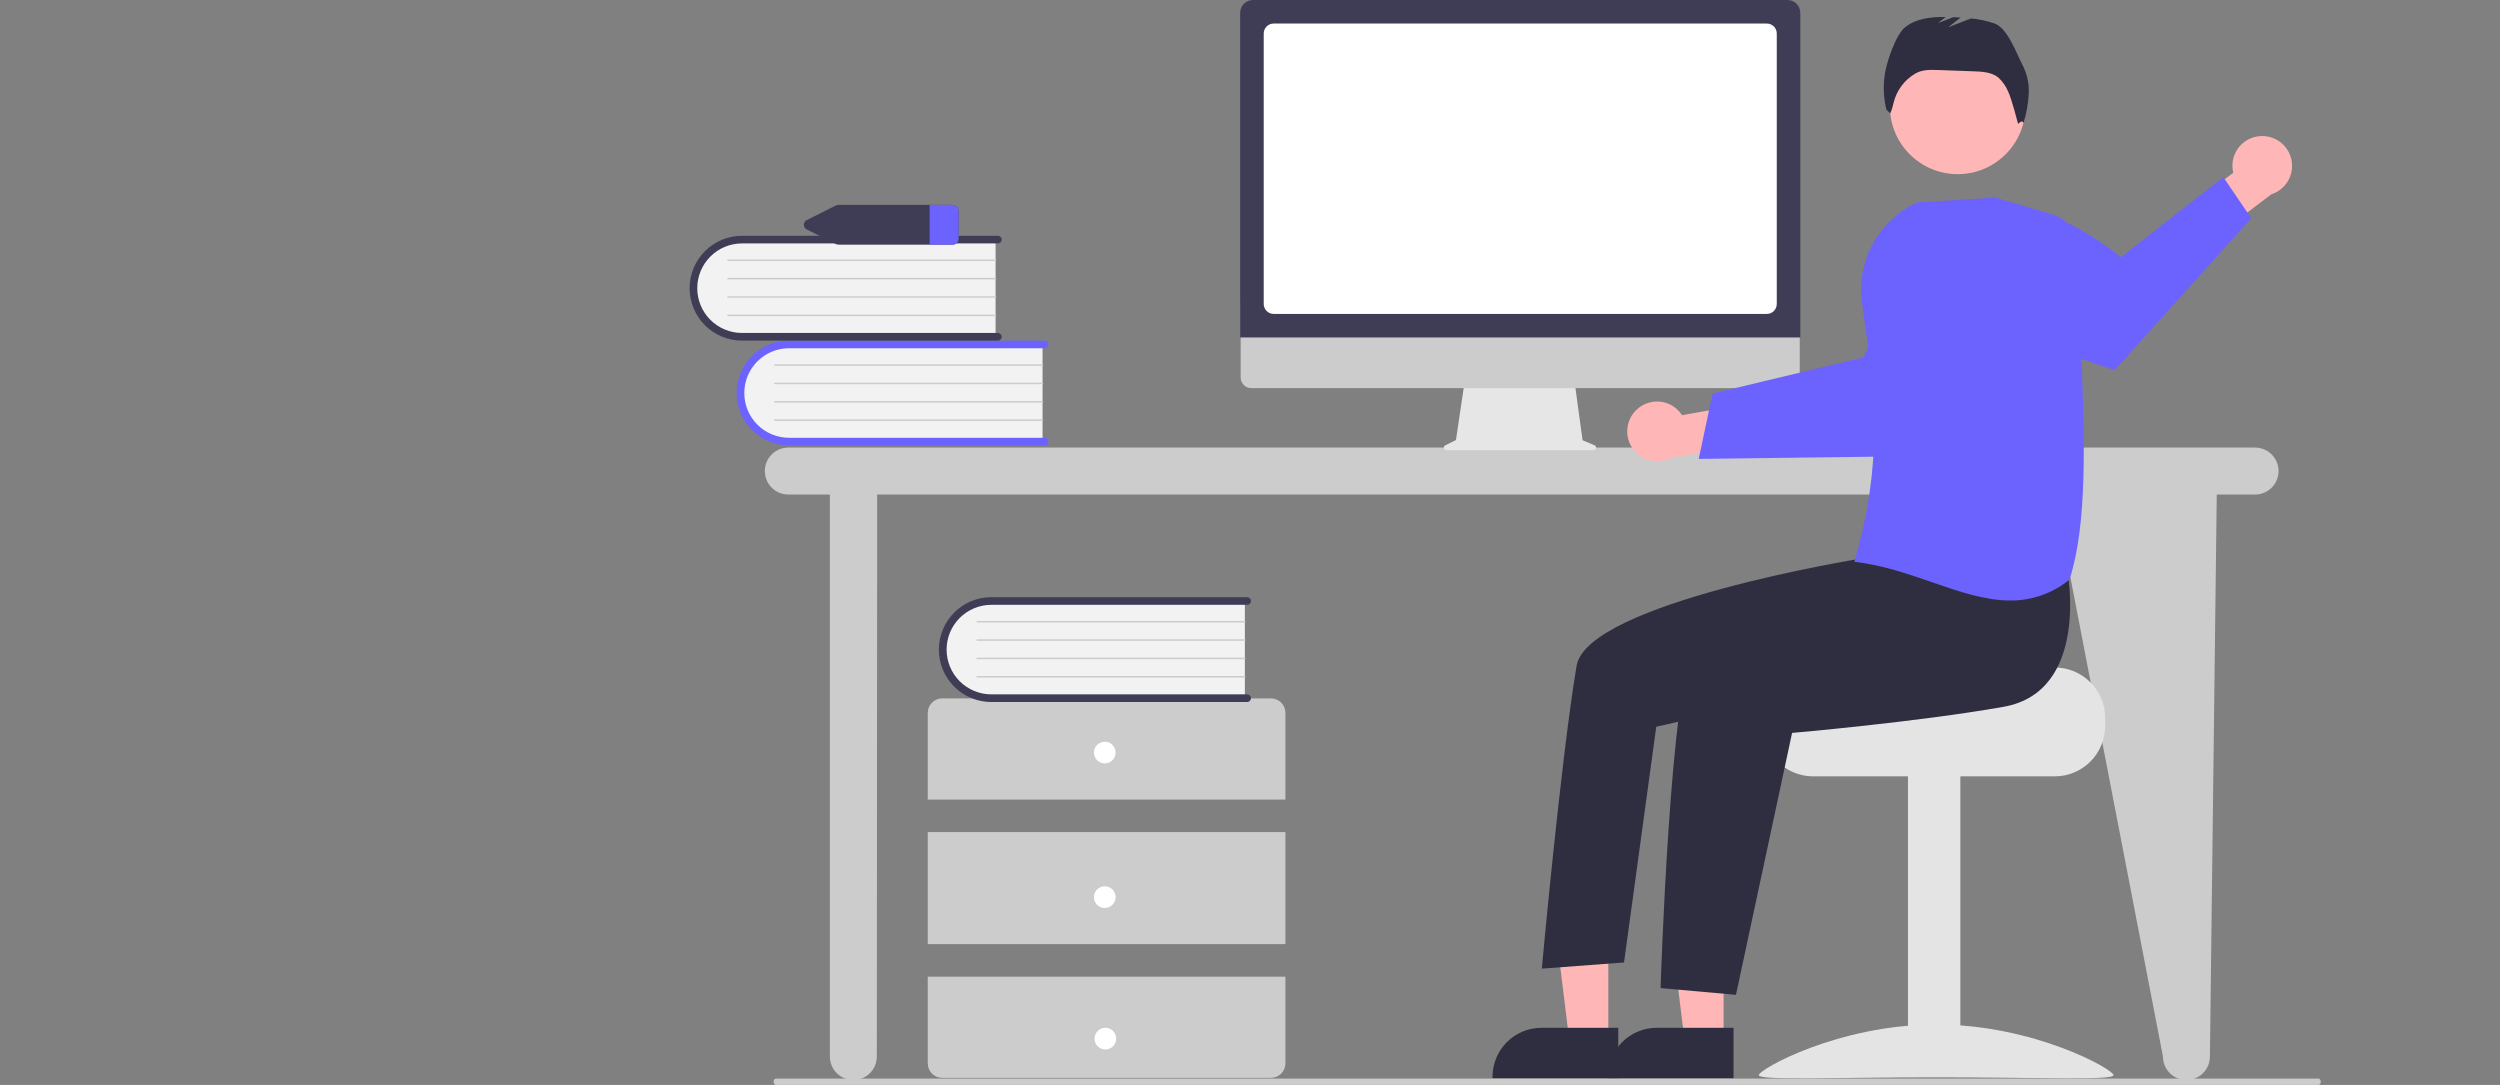 <svg width="795" height="345" viewBox="0 0 795 345" fill="none" xmlns="http://www.w3.org/2000/svg">
<rect x="0" y="0" width="795" height="345" fill="#808080" stroke="none"/>
<g clip-path="url(#clip0_71:91)">
<path d="M717.113 142.323H250.683C248.702 142.323 246.803 143.11 245.403 144.511C244.002 145.912 243.215 147.812 243.215 149.793C243.215 151.774 244.002 153.674 245.403 155.075C246.803 156.476 248.702 157.263 250.683 157.263H263.895V335.973C263.895 337.954 264.681 339.855 266.082 341.255C267.482 342.656 269.382 343.443 271.362 343.443C273.343 343.443 275.242 342.656 276.642 341.255C278.043 339.855 278.83 337.954 278.83 335.973L278.943 157.263H653.301L687.818 335.973C687.818 337.954 688.605 339.855 690.005 341.255C691.406 342.656 693.305 343.443 695.285 343.443C697.266 343.443 699.165 342.656 700.566 341.255C701.966 339.855 702.753 337.954 702.753 335.973L704.926 157.263H717.113C719.094 157.263 720.993 156.476 722.394 155.075C723.794 153.674 724.581 151.774 724.581 149.793C724.581 147.812 723.794 145.912 722.394 144.511C720.993 143.11 719.094 142.323 717.113 142.323Z" fill="#CCCCCC"/>
<path d="M331.532 109.036V140.671H252.305C250.229 140.743 248.159 140.405 246.213 139.677C244.267 138.949 242.483 137.845 240.964 136.427C239.445 135.009 238.219 133.306 237.358 131.415C236.497 129.524 236.016 127.481 235.944 125.404C235.872 123.327 236.209 121.256 236.937 119.309C237.665 117.362 238.769 115.578 240.186 114.058C241.603 112.538 243.306 111.313 245.196 110.451C247.087 109.589 249.129 109.109 251.205 109.036C251.572 109.024 251.938 109.024 252.305 109.036L331.532 109.036Z" fill="#F2F2F2"/>
<path d="M333.478 140.427C333.478 140.75 333.35 141.059 333.122 141.288C332.894 141.516 332.585 141.644 332.262 141.644H250.894C246.477 141.641 242.242 139.883 239.119 136.758C235.997 133.632 234.243 129.394 234.243 124.975C234.243 120.556 235.997 116.318 239.119 113.193C242.242 110.067 246.477 108.309 250.894 108.306H332.262C332.422 108.306 332.581 108.337 332.729 108.398C332.876 108.459 333.011 108.549 333.124 108.662C333.237 108.775 333.327 108.909 333.389 109.057C333.45 109.205 333.482 109.363 333.482 109.523C333.482 109.683 333.45 109.842 333.389 109.989C333.327 110.137 333.237 110.272 333.124 110.385C333.011 110.498 332.876 110.587 332.729 110.648C332.581 110.709 332.422 110.74 332.262 110.74H250.894C247.124 110.746 243.51 112.248 240.846 114.917C238.182 117.586 236.686 121.203 236.686 124.975C236.686 128.747 238.182 132.365 240.846 135.034C243.51 137.703 247.124 139.205 250.894 139.211H332.262C332.585 139.211 332.894 139.339 333.122 139.567C333.35 139.795 333.478 140.105 333.478 140.427Z" fill="#6C63FF"/>
<path d="M331.532 116.337H246.394C246.33 116.337 246.268 116.312 246.222 116.267C246.176 116.222 246.15 116.16 246.15 116.096C246.149 116.031 246.174 115.969 246.219 115.923C246.264 115.877 246.325 115.851 246.39 115.85H331.532C331.597 115.851 331.658 115.877 331.703 115.922C331.748 115.968 331.773 116.029 331.773 116.093C331.773 116.158 331.748 116.219 331.703 116.265C331.658 116.31 331.597 116.336 331.532 116.337Z" fill="#CCCCCC"/>
<path d="M331.532 122.177H246.394C246.33 122.177 246.268 122.152 246.222 122.107C246.176 122.062 246.15 122 246.15 121.936C246.149 121.871 246.174 121.809 246.219 121.763C246.264 121.717 246.325 121.691 246.39 121.69H331.532C331.597 121.691 331.658 121.717 331.703 121.762C331.748 121.808 331.773 121.869 331.773 121.934C331.773 121.998 331.748 122.059 331.703 122.105C331.658 122.15 331.597 122.176 331.532 122.177Z" fill="#CCCCCC"/>
<path d="M331.532 128.017H246.394C246.33 128.018 246.268 127.992 246.222 127.947C246.176 127.902 246.15 127.84 246.15 127.776C246.149 127.712 246.174 127.65 246.219 127.604C246.264 127.558 246.325 127.531 246.39 127.531H331.532C331.597 127.531 331.658 127.557 331.703 127.603C331.748 127.648 331.773 127.71 331.773 127.774C331.773 127.838 331.748 127.899 331.703 127.945C331.658 127.991 331.597 128.017 331.532 128.017Z" fill="#CCCCCC"/>
<path d="M331.532 133.857H246.394C246.33 133.858 246.268 133.832 246.222 133.787C246.176 133.742 246.15 133.681 246.15 133.616C246.149 133.552 246.174 133.49 246.219 133.444C246.264 133.398 246.325 133.371 246.39 133.371H331.532C331.597 133.371 331.658 133.397 331.703 133.443C331.748 133.488 331.773 133.55 331.773 133.614C331.773 133.678 331.748 133.74 331.703 133.785C331.658 133.831 331.597 133.857 331.532 133.857Z" fill="#CCCCCC"/>
<path d="M316.597 75.708V107.342H237.371C233.177 107.488 229.097 105.962 226.029 103.099C222.961 100.236 221.155 96.27 221.009 92.075C220.863 87.88 222.389 83.799 225.251 80.73C228.113 77.66 232.077 75.854 236.27 75.708C236.637 75.695 237.004 75.695 237.371 75.708H316.597Z" fill="#F2F2F2"/>
<path d="M318.543 107.099C318.543 107.422 318.415 107.731 318.187 107.959C317.959 108.187 317.65 108.316 317.327 108.316H235.959C231.54 108.316 227.302 106.559 224.177 103.433C221.052 100.307 219.297 96.068 219.297 91.647C219.297 87.226 221.052 82.986 224.177 79.86C227.302 76.734 231.54 74.978 235.959 74.978H317.327C317.487 74.978 317.645 75.01 317.793 75.071C317.94 75.132 318.074 75.221 318.187 75.334C318.3 75.447 318.39 75.582 318.451 75.729C318.512 75.877 318.543 76.035 318.543 76.195C318.543 76.355 318.512 76.513 318.451 76.66C318.39 76.808 318.3 76.942 318.187 77.055C318.074 77.168 317.94 77.258 317.793 77.319C317.645 77.38 317.487 77.411 317.327 77.411H235.959C232.185 77.411 228.566 78.911 225.897 81.581C223.228 84.251 221.729 87.871 221.729 91.647C221.729 95.422 223.228 99.043 225.897 101.713C228.566 104.382 232.185 105.882 235.959 105.882H317.327C317.65 105.882 317.959 106.011 318.187 106.239C318.415 106.467 318.543 106.776 318.543 107.099Z" fill="#3F3D56"/>
<path d="M316.597 83.008H231.459C231.395 83.008 231.333 82.983 231.287 82.938C231.241 82.893 231.215 82.831 231.215 82.767C231.214 82.703 231.239 82.641 231.284 82.595C231.329 82.549 231.39 82.522 231.455 82.522H316.597C316.661 82.522 316.723 82.548 316.768 82.594C316.813 82.639 316.838 82.701 316.838 82.765C316.838 82.829 316.813 82.891 316.768 82.936C316.723 82.982 316.661 83.007 316.597 83.008Z" fill="#CCCCCC"/>
<path d="M316.597 88.849H231.459C231.395 88.849 231.333 88.824 231.287 88.778C231.241 88.733 231.215 88.672 231.215 88.607C231.214 88.543 231.239 88.481 231.284 88.435C231.329 88.389 231.39 88.363 231.455 88.362H316.597C316.661 88.362 316.723 88.388 316.768 88.434C316.813 88.48 316.838 88.541 316.838 88.605C316.838 88.669 316.813 88.731 316.768 88.776C316.723 88.822 316.661 88.848 316.597 88.849Z" fill="#CCCCCC"/>
<path d="M316.597 94.689H231.459C231.395 94.689 231.333 94.664 231.287 94.619C231.241 94.573 231.215 94.512 231.215 94.448C231.214 94.383 231.239 94.321 231.284 94.275C231.329 94.229 231.39 94.203 231.455 94.202H316.597C316.661 94.203 316.723 94.228 316.768 94.274C316.813 94.32 316.838 94.381 316.838 94.445C316.838 94.509 316.813 94.571 316.768 94.616C316.723 94.662 316.661 94.688 316.597 94.689Z" fill="#CCCCCC"/>
<path d="M316.597 100.529H231.459C231.395 100.529 231.333 100.504 231.287 100.459C231.241 100.413 231.215 100.352 231.215 100.288C231.214 100.223 231.239 100.161 231.284 100.115C231.329 100.069 231.39 100.043 231.455 100.042H316.597C316.661 100.043 316.723 100.069 316.768 100.114C316.813 100.16 316.838 100.221 316.838 100.285C316.838 100.349 316.813 100.411 316.768 100.457C316.723 100.502 316.661 100.528 316.597 100.529Z" fill="#CCCCCC"/>
<path d="M408.762 254.263V226.681C408.762 225.461 408.278 224.292 407.416 223.43C406.554 222.568 405.386 222.084 404.167 222.083H299.622C298.403 222.084 297.234 222.568 296.373 223.43C295.511 224.292 295.027 225.461 295.027 226.681V254.263H408.762Z" fill="#CCCCCC"/>
<path d="M408.762 264.606H295.027V300.233H408.762V264.606Z" fill="#CCCCCC"/>
<path d="M295.027 310.576V338.159C295.027 339.378 295.511 340.547 296.373 341.409C297.234 342.271 298.403 342.756 299.622 342.756H404.167C405.386 342.756 406.554 342.271 407.416 341.409C408.278 340.547 408.762 339.378 408.762 338.159V310.576H295.027Z" fill="#CCCCCC"/>
<path d="M351.32 242.77C353.224 242.77 354.767 241.226 354.767 239.322C354.767 237.418 353.224 235.875 351.32 235.875C349.417 235.875 347.874 237.418 347.874 239.322C347.874 241.226 349.417 242.77 351.32 242.77Z" fill="white"/>
<path d="M351.32 288.741C353.224 288.741 354.767 287.197 354.767 285.293C354.767 283.389 353.224 281.845 351.32 281.845C349.417 281.845 347.874 283.389 347.874 285.293C347.874 287.197 349.417 288.741 351.32 288.741Z" fill="white"/>
<path d="M351.505 333.738C353.408 333.738 354.951 332.194 354.951 330.29C354.951 328.386 353.408 326.842 351.505 326.842C349.601 326.842 348.058 328.386 348.058 330.29C348.058 332.194 349.601 333.738 351.505 333.738Z" fill="white"/>
<path d="M395.867 190.634V222.268H316.641C312.449 222.411 308.372 220.884 305.306 218.021C302.24 215.158 300.436 211.195 300.29 207.002C300.144 202.809 301.668 198.729 304.528 195.66C307.387 192.591 311.348 190.783 315.539 190.634C315.906 190.621 316.273 190.621 316.641 190.634H395.867Z" fill="#F2F2F2"/>
<path d="M397.814 222.025C397.813 222.348 397.685 222.657 397.457 222.885C397.229 223.113 396.92 223.242 396.597 223.242H315.23C310.811 223.243 306.574 221.488 303.448 218.364C300.323 215.241 298.565 211.003 298.563 206.583C298.56 202.163 300.312 197.923 303.434 194.795C306.556 191.668 310.791 189.908 315.21 189.904H396.597C396.757 189.904 396.916 189.935 397.064 189.996C397.212 190.057 397.346 190.146 397.459 190.259C397.573 190.372 397.663 190.507 397.724 190.654C397.785 190.802 397.817 190.961 397.817 191.121C397.817 191.281 397.785 191.439 397.724 191.587C397.663 191.735 397.573 191.869 397.459 191.982C397.346 192.095 397.212 192.185 397.064 192.246C396.916 192.307 396.757 192.338 396.597 192.337H315.23C311.459 192.342 307.844 193.844 305.179 196.513C302.515 199.183 301.018 202.801 301.018 206.573C301.018 210.345 302.515 213.963 305.179 216.632C307.844 219.301 311.459 220.803 315.23 220.808H396.597C396.92 220.808 397.229 220.937 397.457 221.165C397.685 221.393 397.813 221.702 397.814 222.025Z" fill="#3F3D56"/>
<path d="M395.868 197.934H310.729C310.665 197.935 310.603 197.909 310.557 197.864C310.512 197.819 310.485 197.757 310.485 197.693C310.484 197.629 310.509 197.567 310.554 197.521C310.599 197.475 310.661 197.448 310.725 197.448H395.868C395.932 197.448 395.993 197.474 396.038 197.52C396.083 197.565 396.108 197.627 396.108 197.691C396.108 197.755 396.083 197.816 396.038 197.862C395.993 197.908 395.932 197.934 395.868 197.934H395.868Z" fill="#CCCCCC"/>
<path d="M395.868 203.775H310.729C310.665 203.775 310.603 203.75 310.557 203.705C310.512 203.659 310.485 203.598 310.485 203.533C310.484 203.469 310.509 203.407 310.554 203.361C310.599 203.315 310.661 203.289 310.725 203.288H395.868C395.932 203.288 395.993 203.314 396.038 203.36C396.083 203.406 396.108 203.467 396.108 203.531C396.108 203.595 396.083 203.657 396.038 203.702C395.993 203.748 395.932 203.774 395.868 203.775H395.868Z" fill="#CCCCCC"/>
<path d="M395.868 209.615H310.729C310.665 209.615 310.603 209.59 310.557 209.545C310.512 209.499 310.485 209.438 310.485 209.374C310.484 209.309 310.509 209.247 310.554 209.201C310.599 209.155 310.661 209.129 310.725 209.128H395.868C395.932 209.129 395.993 209.154 396.038 209.2C396.083 209.246 396.108 209.307 396.108 209.371C396.108 209.435 396.083 209.497 396.038 209.542C395.993 209.588 395.932 209.614 395.868 209.615H395.868Z" fill="#CCCCCC"/>
<path d="M395.868 215.455H310.729C310.665 215.455 310.603 215.43 310.557 215.385C310.512 215.339 310.485 215.278 310.485 215.214C310.484 215.149 310.509 215.087 310.554 215.041C310.599 214.995 310.661 214.969 310.725 214.968H395.868C395.932 214.969 395.993 214.995 396.038 215.04C396.083 215.086 396.108 215.147 396.108 215.211C396.108 215.275 396.083 215.337 396.038 215.383C395.993 215.428 395.932 215.454 395.868 215.455H395.868Z" fill="#CCCCCC"/>
<path d="M302.82 65.155H266.723C266.381 65.155 266.043 65.233 265.735 65.385L256.625 69.947C256.325 70.075 256.069 70.288 255.89 70.56C255.71 70.831 255.614 71.15 255.614 71.476C255.614 71.802 255.71 72.121 255.89 72.392C256.069 72.664 256.325 72.877 256.625 73.004L265.735 77.567C266.043 77.719 266.381 77.797 266.723 77.797H302.82C303.317 77.826 303.806 77.657 304.18 77.328C304.554 76.999 304.784 76.536 304.819 76.038V66.913C304.784 66.416 304.554 65.953 304.18 65.624C303.806 65.295 303.317 65.126 302.82 65.155Z" fill="#3F3D56"/>
<path d="M304.819 66.913V76.038C304.784 76.536 304.554 76.999 304.18 77.328C303.806 77.657 303.317 77.826 302.82 77.797H295.628V65.155H302.82C303.317 65.126 303.806 65.295 304.18 65.624C304.554 65.953 304.784 66.416 304.819 66.913Z" fill="#6C63FF"/>
<path d="M507.069 141.604L503.258 139.999L500.643 120.886H465.826L462.993 139.921L459.583 141.627C459.42 141.708 459.289 141.842 459.212 142.008C459.134 142.173 459.115 142.36 459.157 142.537C459.199 142.715 459.299 142.873 459.442 142.986C459.585 143.099 459.763 143.161 459.945 143.161H506.755C506.942 143.161 507.123 143.096 507.267 142.978C507.412 142.859 507.511 142.695 507.548 142.511C507.585 142.328 507.558 142.138 507.47 141.972C507.383 141.807 507.241 141.677 507.069 141.604Z" fill="#E6E6E6"/>
<path d="M568.94 123.43H397.912C397.014 123.427 396.154 123.069 395.521 122.434C394.887 121.799 394.531 120.938 394.531 120.04V95.914H572.321V120.04C572.321 120.938 571.965 121.799 571.331 122.434C570.697 123.069 569.838 123.427 568.94 123.43Z" fill="#CCCCCC"/>
<path d="M572.5 107.316H394.375V4.086C394.376 3.003 394.806 1.964 395.572 1.198C396.338 0.432 397.376 0.001 398.459 0H568.415C569.498 0.001 570.536 0.432 571.302 1.198C572.068 1.964 572.498 3.003 572.5 4.086L572.5 107.316Z" fill="#3F3D56"/>
<path d="M561.861 99.824H405.013C404.178 99.823 403.378 99.491 402.788 98.9C402.197 98.31 401.865 97.509 401.864 96.674V10.643C401.865 9.807 402.197 9.007 402.788 8.416C403.378 7.825 404.178 7.493 405.013 7.492H561.861C562.696 7.493 563.496 7.825 564.087 8.416C564.677 9.007 565.009 9.807 565.01 10.643V96.674C565.009 97.509 564.677 98.31 564.087 98.9C563.496 99.491 562.696 99.823 561.861 99.824Z" fill="white"/>
<path d="M520.55 130.18C521.562 129.244 522.768 128.542 524.081 128.123C525.394 127.704 526.784 127.577 528.151 127.753C529.518 127.929 530.83 128.403 531.995 129.141C533.159 129.879 534.148 130.864 534.891 132.025L556.106 128.252L561.543 140.59L531.508 145.498C529.474 146.617 527.101 146.951 524.838 146.437C522.574 145.923 520.578 144.596 519.227 142.708C517.877 140.82 517.265 138.501 517.509 136.192C517.753 133.884 518.835 131.744 520.55 130.18Z" fill="#FFB6B6"/>
<path d="M540.192 145.934L562.309 145.658L565.109 145.62L610.108 145.053C610.108 145.053 622.328 133.391 632.969 121.384L631.477 110.593C630.022 100.002 624.771 90.301 616.7 83.295C601.46 93.482 592.622 113.645 592.622 113.645L564.721 120.321L561.93 120.989L544.593 125.133L540.192 145.934Z" fill="#6C63FF"/>
<path d="M653.414 212.261H612.129C612.129 214.03 566.999 215.467 566.999 215.467C566.003 216.216 565.096 217.077 564.294 218.031C561.885 220.906 560.568 224.539 560.576 228.29V230.855C560.578 235.105 562.266 239.182 565.271 242.187C568.276 245.193 572.35 246.882 576.6 246.884H653.414C657.663 246.88 661.736 245.19 664.741 242.185C667.745 239.18 669.434 235.105 669.438 230.855V228.29C669.432 224.041 667.742 219.967 664.738 216.962C661.735 213.957 657.662 212.267 653.414 212.261Z" fill="#E4E4E4"/>
<path d="M623.392 246.247H606.728V342.47H623.392V246.247Z" fill="#E4E4E4"/>
<path d="M559.298 341.884C559.298 343.685 584.55 342.581 615.701 342.581C646.851 342.581 672.103 343.685 672.103 341.884C672.103 340.083 646.851 325.799 615.701 325.799C584.55 325.799 559.298 340.083 559.298 341.884Z" fill="#E4E4E4"/>
<path d="M548.104 330.89L535.702 330.889L529.802 283.034L548.106 283.035L548.104 330.89Z" fill="#FFB6B6"/>
<path d="M551.267 342.916L511.276 342.914V342.408C511.277 338.279 512.917 334.318 515.836 331.398C518.755 328.478 522.714 326.838 526.842 326.838H526.843L551.267 326.839L551.267 342.916Z" fill="#2F2E41"/>
<path d="M511.448 330.89L499.046 330.889L493.146 283.034L511.45 283.035L511.448 330.89Z" fill="#FFB6B6"/>
<path d="M514.611 342.916L474.62 342.914V342.408C474.621 338.279 476.261 334.318 479.18 331.398C482.099 328.478 486.058 326.838 490.186 326.838H490.187L514.611 326.839L514.611 342.916Z" fill="#2F2E41"/>
<path d="M622.545 55.384C634.454 55.384 644.109 45.726 644.109 33.812C644.109 21.898 634.454 12.24 622.545 12.24C610.635 12.24 600.98 21.898 600.98 33.812C600.98 45.726 610.635 55.384 622.545 55.384Z" fill="#FFB6B6"/>
<path d="M657.446 181.615C657.446 181.615 664.682 219.889 637.152 224.762C609.622 229.636 569.882 233.062 569.882 233.062L552.037 316.354L528.061 314.213C528.061 314.213 531.25 213.948 539.091 206.103C546.933 198.259 596.494 174.771 596.494 174.771L657.446 181.615Z" fill="#2F2E41"/>
<path d="M603.679 165.574L591.639 177.657C591.639 177.657 504.702 191.665 501.348 211.752C496.284 242.079 490.303 308.026 490.303 308.026L516.442 306.065L526.692 231.101L568.513 221.584L616.095 195.644L603.679 165.574Z" fill="#2F2E41"/>
<path d="M643.296 20.935C641.167 16.917 638.462 8.91 634.166 7.425C631.78 6.633 629.313 6.108 626.812 5.858L619.509 8.667L623.484 5.575C622.71 5.529 621.937 5.491 621.164 5.462L616.236 7.358L618.757 5.396C614.163 5.349 609.422 5.827 605.862 8.625C602.828 11.009 599.821 20.044 599.335 23.873C598.815 27.537 598.997 31.266 599.871 34.861L601.119 36.048C601.555 35.047 601.884 34.002 602.098 32.931C602.545 30.929 603.405 29.043 604.621 27.392C605.837 25.742 607.384 24.363 609.163 23.343L609.23 23.305C611.323 22.126 613.863 22.181 616.263 22.267L627.662 22.677C630.404 22.776 633.357 22.95 635.495 24.671C636.854 25.94 637.923 27.488 638.627 29.209C639.69 31.355 641.766 39.445 641.766 39.445C641.766 39.445 642.94 37.918 643.503 39.055C644.406 36.089 644.955 33.027 645.138 29.932C645.318 26.824 644.683 23.722 643.296 20.935Z" fill="#2F2E41"/>
<path d="M718.718 43.285C717.342 43.376 716.003 43.767 714.795 44.431C713.587 45.096 712.539 46.017 711.725 47.13C710.912 48.243 710.352 49.521 710.085 50.874C709.819 52.227 709.852 53.622 710.183 54.961L692.842 67.757L698.045 80.196L722.28 61.781C724.492 61.076 726.368 59.584 727.553 57.588C728.738 55.592 729.15 53.23 728.711 50.95C728.272 48.67 727.012 46.631 725.17 45.218C723.328 43.805 721.033 43.118 718.718 43.285Z" fill="#FFB6B6"/>
<path d="M715.927 69.408L672.455 117.706C672.455 117.706 651.666 111.049 635.588 103.831L628.365 81.638C626.688 76.49 625.972 71.077 626.254 65.669C648.542 59.736 674.466 81.812 674.466 81.812L707.006 56.314L715.927 69.408Z" fill="#6C63FF"/>
<path d="M614.49 185.182C606.735 182.502 598.715 179.731 590.064 178.69L589.693 178.646L589.795 178.286C598.75 146.833 596.515 126.714 592.127 96.491C591.194 89.972 592.393 83.326 595.545 77.544C598.698 71.763 603.635 67.157 609.619 64.413L609.672 64.389L634.379 62.818L634.435 62.815L652.403 68.102C654.988 68.868 657.25 70.46 658.844 72.636C660.437 74.811 661.274 77.449 661.225 80.145C661.03 90.085 661.443 101.182 661.88 112.93C662.861 139.286 663.875 166.54 658.121 184.224L658.091 184.316L658.014 184.376C652.725 188.686 646.099 191.014 639.278 190.96C631.213 190.96 622.982 188.116 614.49 185.182Z" fill="#6C63FF"/>
<path d="M737.289 345H246.711C246.522 345 246.342 344.895 246.208 344.707C246.075 344.52 246 344.265 246 344C246 343.735 246.075 343.48 246.208 343.293C246.342 343.105 246.522 343 246.711 343H737.289C737.478 343 737.658 343.105 737.792 343.293C737.925 343.48 738 343.735 738 344C738 344.265 737.925 344.52 737.792 344.707C737.658 344.895 737.478 345 737.289 345Z" fill="#CCCCCC"/>
</g>
<defs>
<clipPath id="clip0_71:91">
<rect width="795" height="345" fill="white"/>
</clipPath>
</defs>
</svg>

